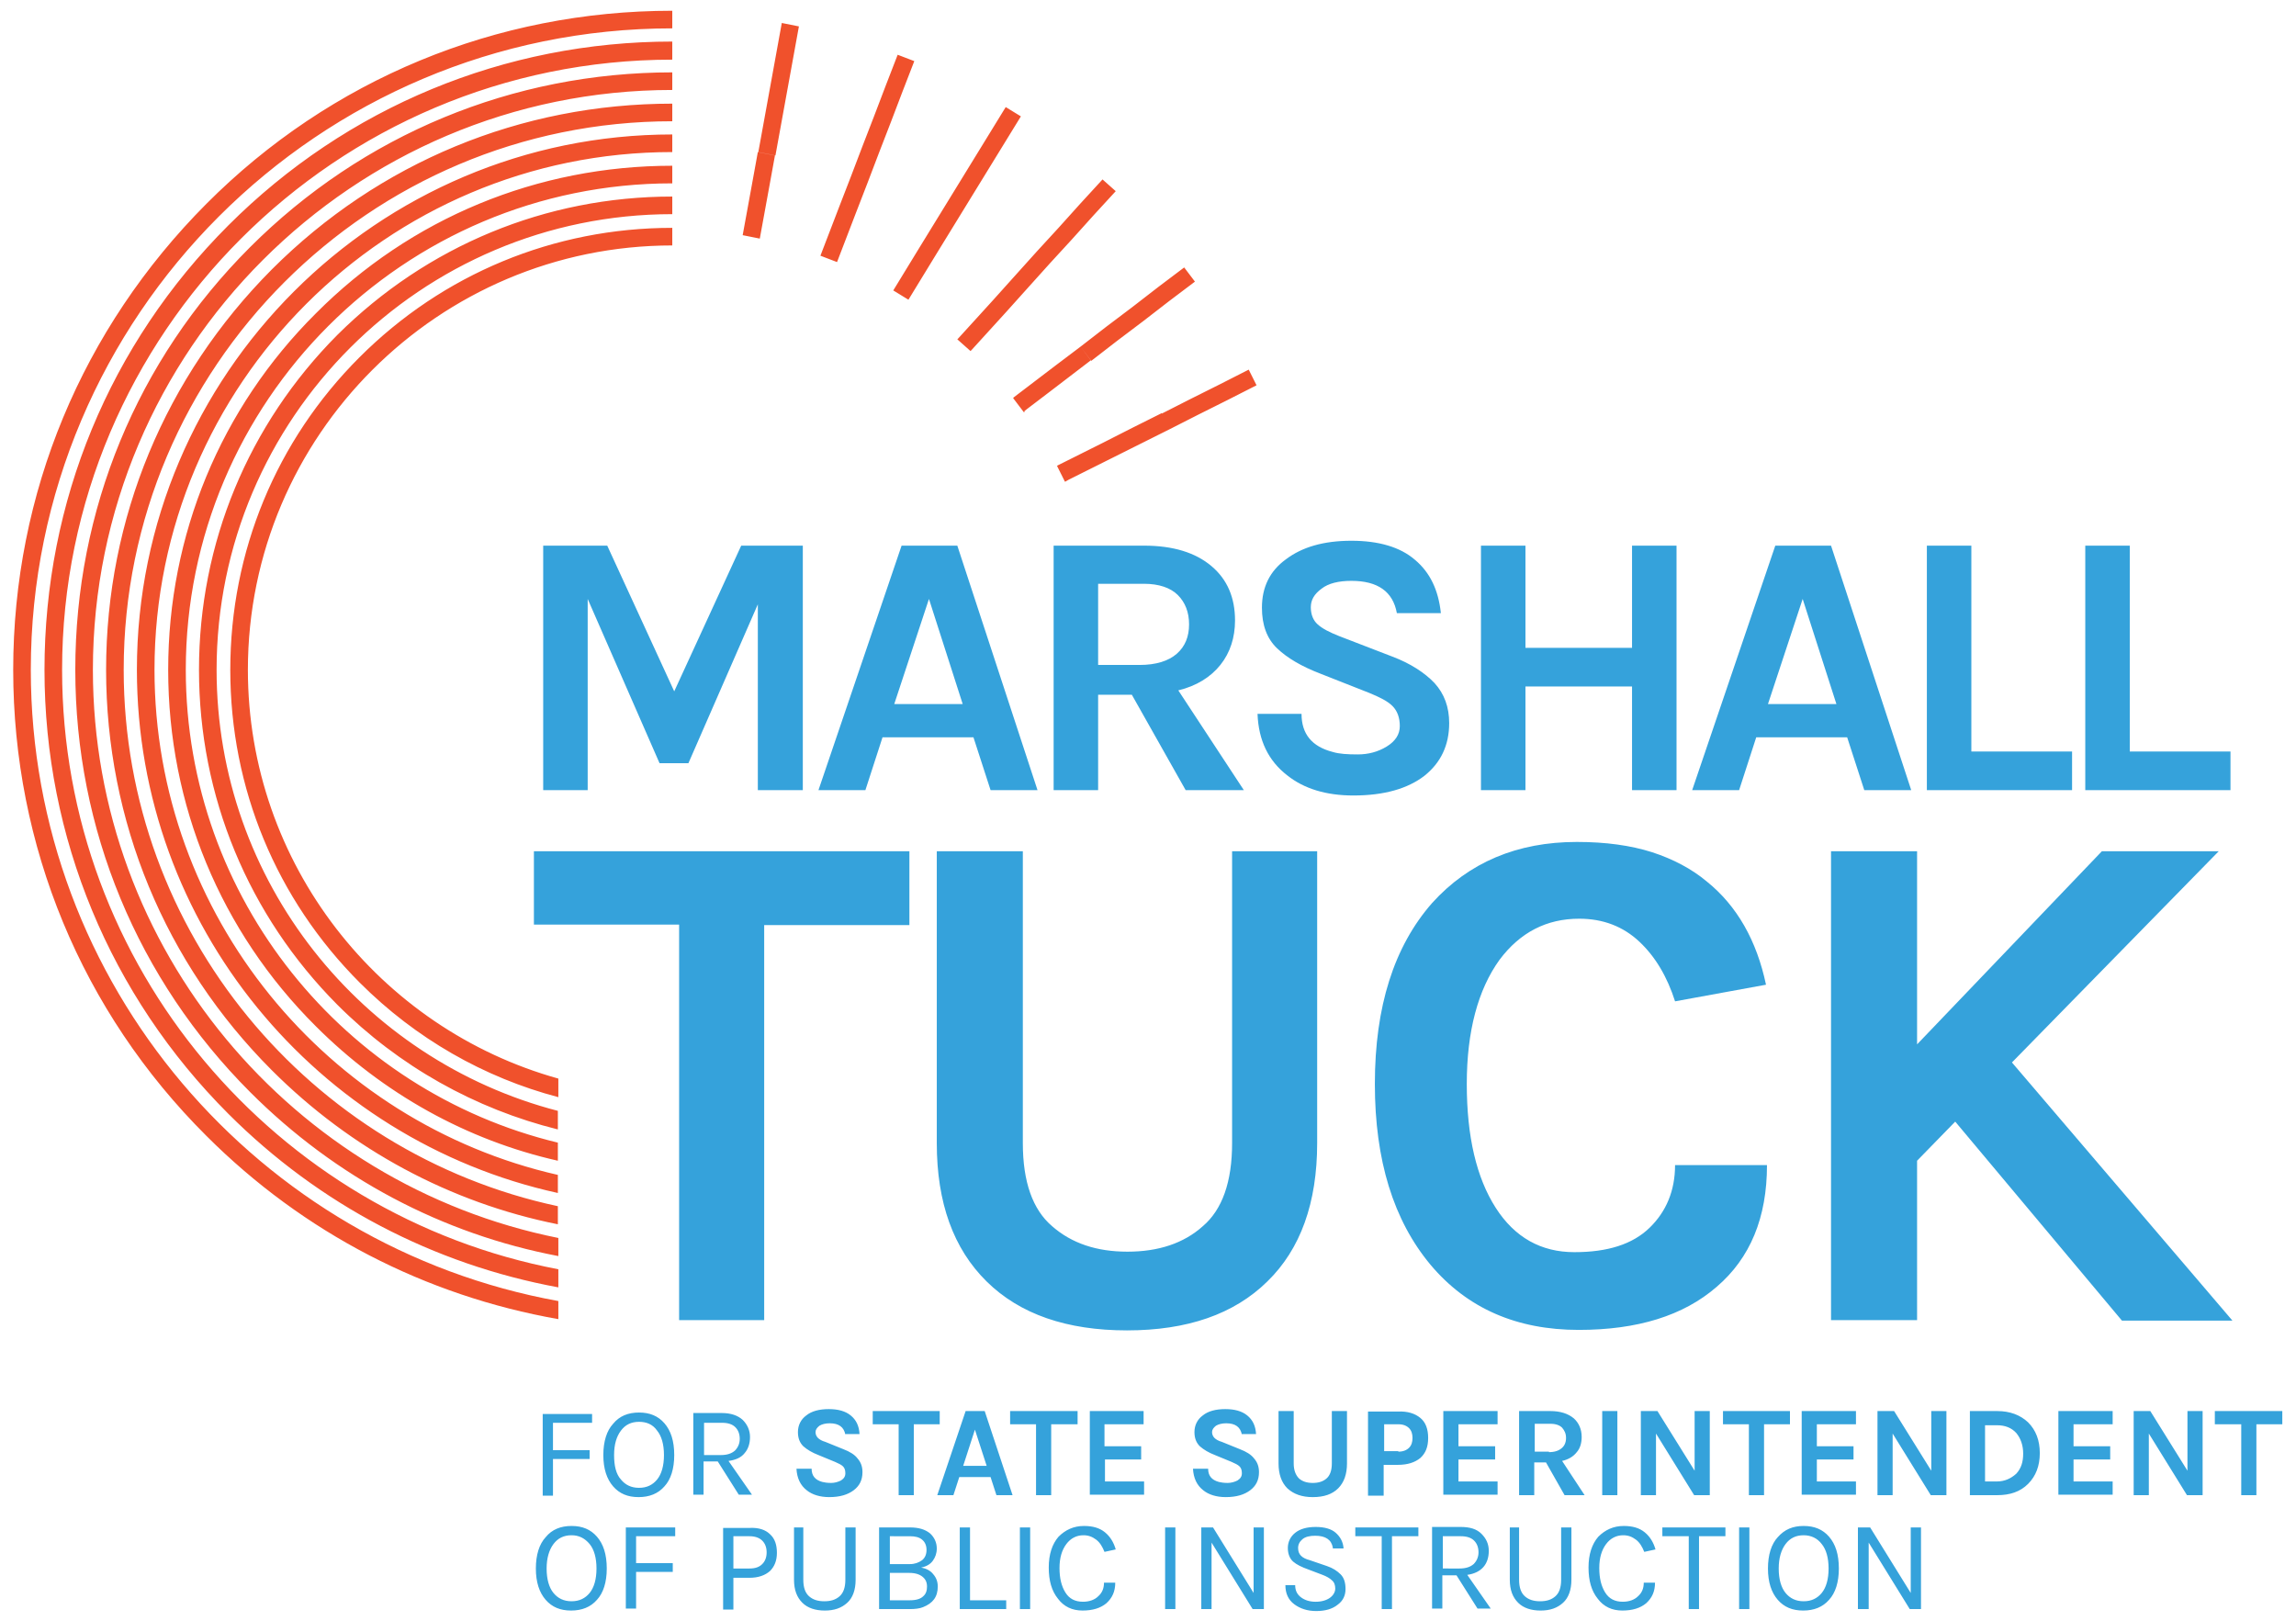 <?xml version="1.0" encoding="utf-8"?>
<!-- Generator: Adobe Illustrator 21.0.0, SVG Export Plug-In . SVG Version: 6.00 Build 0)  -->
<svg version="1.1" id="Layer_1" xmlns="http://www.w3.org/2000/svg" xmlns:xlink="http://www.w3.org/1999/xlink" x="0px" y="0px"
	 viewBox="0 0 469.6 331.6" style="enable-background:new 0 0 469.6 331.6;" xml:space="preserve">
<style type="text/css">
	.st0{fill:#F0512C;}
	.st1{fill:#35A2DB;}
</style>
<g>
	<path class="st0" d="M6.3,137C6.3,64.6,65.2,5.8,137.5,5.8V2.2c-36,0-69.9,14-95.3,39.5S2.7,100.9,2.7,137c0,36,14,69.9,39.5,95.3
		c19.9,19.9,44.8,32.7,72,37.5v-3.7C52.9,255,6.3,201.4,6.3,137 M12.7,137c0-68.8,56-124.8,124.8-124.8V8.5
		c-34.3,0-66.6,13.4-90.8,37.6C22.4,70.4,9.1,102.6,9.1,137c0,34.3,13.4,66.6,37.6,90.8c18.6,18.6,42,30.8,67.5,35.5v-3.7
		C56.4,248.6,12.7,197.8,12.7,137 M19,137C19,71.6,72.2,18.4,137.5,18.4v-3.6c-32.6,0-63.3,12.7-86.4,35.8S15.4,104.3,15.4,137
		c0,32.6,12.7,63.3,35.8,86.4c17.5,17.5,39.3,29,63,33.5v-3.7C59.9,242.3,19,194.3,19,137 M25.3,137c0-61.9,50.3-112.2,112.2-112.2
		v-3.6c-31,0-60,12-81.9,33.9C33.8,77,21.7,106,21.7,137c0,30.9,12,60,33.9,81.9c16.2,16.2,36.5,27.1,58.5,31.5v-3.7
		C63.5,235.9,25.3,190.8,25.3,137 M28,137c0,52.3,36.9,96.2,86.1,107v-3.7C67,229.6,31.6,187.3,31.6,137
		c0-58.4,47.5-105.9,105.9-105.9v-3.6C77.2,27.5,28,76.6,28,137 M38,137c0-54.9,44.6-99.5,99.5-99.5v-3.6
		c-27.6,0-53.5,10.7-72.9,30.2C45.1,83.5,34.4,109.4,34.4,137c0,27.6,10.7,53.5,30.2,72.9c13.8,13.8,30.9,23.3,49.5,27.5v-3.7
		C70.5,223.2,38,183.8,38,137 M40.7,137c0,25.9,10.1,50.2,28.3,68.5c12.6,12.6,28.2,21.3,45.1,25.5v-3.8
		C74,216.8,44.3,180.3,44.3,137c0-51.4,41.8-93.2,93.2-93.2v-3.6c-25.9,0-50.2,10.1-68.5,28.3C50.8,86.8,40.7,111.1,40.7,137
		 M47.1,137c0,24.2,9.4,46.9,26.5,64c11.4,11.4,25.4,19.4,40.6,23.4v-3.8c-36.6-10.2-63.5-43.9-63.5-83.6c0-47.9,39-86.8,86.8-86.8
		v-3.6c-24.2,0-46.9,9.4-64,26.5C56.5,90.1,47.1,112.8,47.1,137 M223.7,44l-0.9-0.8L223.7,44l4.5-4.9l-2.7-2.4l-4.5,4.9l-4.5,5
		l2.7,2.4L223.7,44z M183.3,18.2l1.3,0.5l2.4-6.2l-3.4-1.3l-2.4,6.2l-2.4,6.3l-2.4,6.2l3.4,1.3l2.4-6.2l2.4-6.3L183.3,18.2z
		 M176.4,29.9l-2.4,6.3l-2.4,6.2l3.4,1.3l2.4-6.2l2.4-6.3L176.4,29.9z M153.8,37.7L153.8,37.7l-1.9,10.4l3.5,0.7l1.9-10.4l-2.4-0.4
		l2.4,0.4l1.2-6.6l-3.5-0.7L153.8,37.7z M158.7,11.3L158.7,11.3l-1.2,6.6l3.2,0.6l-3.2-0.6l-1.2,6.6l-1.2,6.6l3.5,0.7l1.2-6.6
		l1.2-6.6l1.2-6.6l1.2-6.6l-3.5-0.7L158.7,11.3z M257,78.8l-1.6-3.2l-5.9,3l0.5,1.1l-0.5-1.1l-6,3v0l-5.9,3l1.6,3.2l5.9-3l-0.4-0.7
		l0.4,0.7l6-3L257,78.8z M237.6,84.5l-6,3l0.7,1.4l-0.7-1.4l-5.9,3v0l-9.4,4.7l0.8,1.6l0.1,0.1l-0.9-1.7l-0.1,0.1l1.6,3.2l0.1,0
		l0.7-0.4l5-2.5l0,0h0v0l9.6-4.8l6-3L237.6,84.5z M207.2,81.4l2.2,2.9l0.2-0.1l-2.2-2.9L207.2,81.4z M195.2,39l-3.5,5.7l3.1,1.9
		l3.5-5.7L195.2,39z M188.2,50.4l1.7,1L188.2,50.4l-5.5,9l3.1,1.9l5.5-9v0l3.5-5.7l-3.1-1.9L188.2,50.4z M210.2,58.9L210.2,58.9
		l4.5-5l-2.7-2.4l-4.5,5l-4.4,4.9l-7.1,7.8v0l-0.2,0.2l2.7,2.4l0.2-0.2l-1.4-1.2l1.4,1.2l7.1-7.8L210.2,58.9z M221,70.9l-5.3,4l0,0
		l-8.4,6.4l1,1.3l1.2,1.5l0.5-0.4l4.6-3.5v0v0l8.5-6.5L221,70.9z M167.8,52.3l3.4,1.3l3.8-9.9l-3.4-1.3L167.8,52.3z M226.3,66.8
		l0.8,1L226.3,66.8l-5.3,4.1l2.2,2.9l5.3-4.1l5.3-4h0l5.3-4.1l5.3-4l-2.2-2.9l-5.3,4l-5.3,4.1l1.1,1.4l-1.1-1.4L226.3,66.8z
		 M201.8,35.2l-2.4-1.5L201.8,35.2l3.5-5.7l3.5-5.7l-3.1-1.9l-3.5,5.7l0.8,0.5l-0.8-0.5l-3.5,5.7l-3.5,5.7l3.1,1.9L201.8,35.2z
		 M214.7,53.9l-2.7-2.4l4.5-4.9l2.7,2.4L214.7,53.9z"/>
	<path class="st1" d="M382.5,312.4l8.3,13.4v-13.4h2.1v16.7h-2.3l-8.4-13.6v13.6H380v-16.7H382.5z M368.9,314
		c-1.6,0-2.8,0.6-3.7,1.8c-0.9,1.2-1.4,2.9-1.4,5c0,2.2,0.5,3.9,1.4,5s2.1,1.7,3.7,1.7c1.6,0,2.8-0.6,3.7-1.7c0.9-1.1,1.4-2.8,1.4-5
		c0-2.2-0.5-3.9-1.4-5C371.7,314.6,370.4,314,368.9,314 M368.9,312.1c2.2,0,3.9,0.7,5.2,2.2c1.3,1.5,2,3.6,2,6.5c0,2.8-0.7,5-2,6.4
		c-1.3,1.5-3.1,2.2-5.3,2.2c-2.2,0-3.9-0.7-5.2-2.2c-1.3-1.5-2-3.6-2-6.4c0-2.8,0.7-5,2-6.4C365,312.8,366.7,312.1,368.9,312.1
		 M355.7,312.4h2.1v16.7h-2.1V312.4z M339.9,312.4h13v1.8h-5.4v14.9h-2.1v-14.9h-5.4V312.4z M332.1,312.1c1.8,0,3.2,0.4,4.3,1.3
		c1.1,0.9,1.8,2.1,2.2,3.5l-2.3,0.5c-0.4-1-0.9-1.9-1.7-2.5s-1.6-0.9-2.6-0.9c-1.4,0-2.6,0.6-3.5,1.8c-0.9,1.2-1.4,2.8-1.4,4.9
		c0,2.1,0.4,3.7,1.2,5c0.8,1.3,2,1.9,3.6,1.9c1.3,0,2.4-0.4,3.1-1.1c0.8-0.7,1.2-1.6,1.2-2.8h2.3c0,1.8-0.6,3.1-1.8,4.2
		c-1.2,1-2.8,1.5-4.9,1.5c-2.1,0-3.8-0.8-5-2.4c-1.3-1.6-1.9-3.7-1.9-6.4c0-2.7,0.7-4.8,2-6.3C328.3,312.9,330,312.1,332.1,312.1
		 M310.7,312.4v10.7c0,1.6,0.4,2.7,1.2,3.4c0.8,0.7,1.8,1,3.1,1s2.3-0.3,3.1-1c0.8-0.7,1.2-1.8,1.2-3.4v-10.7h2.1v10.7
		c0,2.1-0.6,3.7-1.7,4.7c-1.2,1.1-2.7,1.6-4.6,1.6c-1.9,0-3.5-0.5-4.6-1.6c-1.1-1.1-1.7-2.6-1.7-4.7v-10.7H310.7z M298.5,320.8
		c1.3,0,2.2-0.3,2.9-0.9c0.6-0.6,1-1.4,1-2.4s-0.3-1.8-0.9-2.4c-0.6-0.6-1.5-0.9-2.7-0.9h-3.7v6.6H298.5z M304.5,317.2
		c0,1.4-0.4,2.5-1.1,3.3c-0.7,0.8-1.8,1.4-3.3,1.6l4.8,6.9h-2.7l-4.3-6.8h-2.9v6.8h-2.1v-16.7h5.8c1.9,0,3.3,0.4,4.3,1.4
		C304,314.7,304.5,315.8,304.5,317.2 M277.1,312.4h13v1.8h-5.4v14.9h-2.1v-14.9h-5.4V312.4z M272.6,316.5c-0.3-1.6-1.5-2.4-3.6-2.4
		c-1.1,0-2,0.2-2.6,0.7c-0.6,0.5-0.9,1.1-0.9,1.8s0.2,1.2,0.6,1.6c0.4,0.4,1,0.7,1.8,0.9l3.5,1.2c1.2,0.4,2.1,1,2.8,1.7
		c0.7,0.7,1,1.7,1,3c0,1.3-0.5,2.4-1.6,3.2c-1.1,0.9-2.6,1.3-4.4,1.3s-3.3-0.5-4.5-1.4c-1.2-0.9-1.8-2.2-1.8-3.9h2
		c0,1.1,0.4,1.9,1.2,2.5c0.8,0.6,1.8,0.9,3,0.9c1.2,0,2.2-0.3,2.9-0.8c0.7-0.5,1.1-1.2,1.1-1.9c0-0.7-0.2-1.3-0.7-1.7
		c-0.4-0.4-1.1-0.8-1.9-1.1l-2.9-1.1c-1.4-0.5-2.4-1-3.1-1.6c-0.7-0.6-1.1-1.6-1.1-2.8c0-1.2,0.5-2.3,1.5-3.1c1-0.8,2.4-1.2,4.2-1.2
		c1.8,0,3.2,0.4,4.1,1.2c0.9,0.8,1.5,1.8,1.6,3.2H272.6z M248.1,312.4l8.3,13.4v-13.4h2.1v16.7h-2.3l-8.4-13.6v13.6h-2.1v-16.7
		H248.1z M238.3,312.4h2.1v16.7h-2.1V312.4z M221.7,312.1c1.8,0,3.2,0.4,4.3,1.3c1.1,0.9,1.8,2.1,2.2,3.5l-2.3,0.5
		c-0.4-1-0.9-1.9-1.7-2.5c-0.8-0.6-1.6-0.9-2.6-0.9c-1.4,0-2.6,0.6-3.5,1.8c-0.9,1.2-1.4,2.8-1.4,4.9c0,2.1,0.4,3.7,1.2,5
		c0.8,1.3,2,1.9,3.6,1.9c1.3,0,2.4-0.4,3.1-1.1c0.8-0.7,1.2-1.6,1.2-2.8h2.3c0,1.8-0.6,3.1-1.8,4.2c-1.2,1-2.8,1.5-4.9,1.5
		c-2.1,0-3.8-0.8-5-2.4c-1.3-1.6-1.9-3.7-1.9-6.4c0-2.7,0.7-4.8,2-6.3C217.9,312.9,219.6,312.1,221.7,312.1 M208.6,312.4h2.1v16.7
		h-2.1V312.4z M198.4,327.3h7.4v1.8h-9.5v-16.7h2.1V327.3z M186.1,327.3c1.3,0,2.2-0.3,2.7-0.8c0.6-0.5,0.8-1.2,0.8-2
		c0-0.9-0.3-1.5-0.9-2c-0.6-0.5-1.5-0.8-2.7-0.8H182v5.6H186.1z M182,319.9h4.1c1,0,1.8-0.3,2.5-0.8c0.6-0.5,0.9-1.2,0.9-2.1
		c0-0.9-0.3-1.6-0.9-2.1c-0.6-0.5-1.4-0.7-2.5-0.7H182V319.9z M179.9,312.4h6.2c1.8,0,3.1,0.4,4.1,1.2c0.9,0.8,1.4,1.9,1.4,3.1
		c0,1-0.3,1.8-0.8,2.5c-0.5,0.7-1.3,1.2-2.4,1.4c1,0.2,1.9,0.6,2.5,1.4c0.6,0.7,0.9,1.5,0.9,2.5c0,2.1-1,3.4-3,4.2
		c-0.7,0.3-1.7,0.4-2.7,0.4h-6.3V312.4z M164.3,312.4v10.7c0,1.6,0.4,2.7,1.2,3.4c0.8,0.7,1.8,1,3.1,1c1.3,0,2.3-0.3,3.1-1
		c0.8-0.7,1.2-1.8,1.2-3.4v-10.7h2.1v10.7c0,2.1-0.6,3.7-1.7,4.7c-1.2,1.1-2.7,1.6-4.6,1.6c-1.9,0-3.5-0.5-4.6-1.6
		c-1.1-1.1-1.7-2.6-1.7-4.7v-10.7H164.3z M153.3,320.8c1.2,0,2-0.3,2.6-0.9c0.6-0.6,0.9-1.4,0.9-2.4c0-1-0.3-1.8-0.9-2.4
		c-0.6-0.6-1.5-0.9-2.6-0.9H150v6.6H153.3z M157.5,313.8c1,0.9,1.4,2.2,1.4,3.8c0,1.6-0.5,2.8-1.4,3.7c-1,0.9-2.4,1.4-4.2,1.4H150
		v6.5h-2.1v-16.7h5.4C155.2,312.4,156.6,312.9,157.5,313.8 M128,312.4h10.1v1.8h-8v5.5h7.5v1.8h-7.5v7.5H128V312.4z M116.9,314
		c-1.6,0-2.8,0.6-3.7,1.8c-0.9,1.2-1.4,2.9-1.4,5c0,2.2,0.5,3.9,1.4,5s2.1,1.7,3.7,1.7c1.6,0,2.8-0.6,3.7-1.7c0.9-1.1,1.4-2.8,1.4-5
		c0-2.2-0.5-3.9-1.4-5C119.6,314.6,118.4,314,116.9,314 M116.9,312.1c2.2,0,3.9,0.7,5.2,2.2c1.3,1.5,2,3.6,2,6.5c0,2.8-0.7,5-2,6.4
		c-1.3,1.5-3.1,2.2-5.3,2.2c-2.2,0-3.9-0.7-5.2-2.2c-1.3-1.5-2-3.6-2-6.4c0-2.8,0.7-5,2-6.4C112.9,312.8,114.7,312.1,116.9,312.1
		 M453,288.6h13.8v2.7h-5.3v14.5h-3.1v-14.5H453V288.6z M439.8,288.6l7.6,12.2v-12.2h3.1v17.2h-3.2l-7.8-12.6v12.6h-3.1v-17.2H439.8
		z M421,288.6h11.1v2.7h-8v4.5h7.5v2.7h-7.5v4.5h8v2.7H421V288.6z M406,303h2.4c1.6,0,2.9-0.6,4-1.6c1-1.1,1.4-2.4,1.4-4.1
		c0-1.7-0.5-3.1-1.4-4.2c-1-1.1-2.3-1.6-4-1.6H406V303z M408.5,288.6c2.6,0,4.7,0.8,6.3,2.3c1.6,1.6,2.4,3.7,2.4,6.3
		c0,2.6-0.8,4.7-2.4,6.3c-1.6,1.6-3.7,2.3-6.3,2.3h-5.6v-17.2H408.5z M387.4,288.6l7.6,12.2v-12.2h3.1v17.2h-3.2l-7.8-12.6v12.6
		h-3.1v-17.2H387.4z M368.5,288.6h11.1v2.7h-8v4.5h7.5v2.7h-7.5v4.5h8v2.7h-11.1V288.6z M352.3,288.6h13.8v2.7h-5.3v14.5h-3.1v-14.5
		h-5.3V288.6z M339,288.6l7.6,12.2v-12.2h3.1v17.2h-3.2l-7.8-12.6v12.6h-3.1v-17.2H339z M327.7,288.6h3.1v17.2h-3.1V288.6z
		 M316.8,297c1.2,0,2-0.3,2.6-0.8c0.6-0.5,0.9-1.2,0.9-2.1c0-0.9-0.3-1.5-0.8-2.1c-0.5-0.5-1.3-0.8-2.4-0.8h-3.2v5.7H316.8z
		 M323.5,293.9c0,1.2-0.3,2.3-1,3.1c-0.7,0.9-1.7,1.5-3,1.8l4.6,7H320l-3.8-6.7h-2.4v6.7h-3.1v-17.2h6.4c2,0,3.6,0.5,4.8,1.5
		C322.9,291,323.5,292.3,323.5,293.9 M295.2,288.6h11.1v2.7h-8v4.5h7.5v2.7h-7.5v4.5h8v2.7h-11.1V288.6z M286,296.9
		c1,0,1.7-0.3,2.2-0.8c0.5-0.5,0.7-1.2,0.7-2c0-0.8-0.2-1.5-0.7-2c-0.5-0.5-1.2-0.8-2.2-0.8h-2.9v5.5H286z M290.5,290
		c1.1,0.9,1.6,2.3,1.6,4.1c0,1.8-0.5,3.1-1.6,4.1c-1.1,0.9-2.6,1.4-4.6,1.4h-2.9v6.3h-3.2v-17.2h6.1
		C287.9,288.6,289.4,289.1,290.5,290 M264.6,288.6v10.7c0,1.4,0.4,2.4,1.1,3.1c0.7,0.6,1.6,0.9,2.8,0.9s2.1-0.3,2.8-0.9
		c0.7-0.6,1.1-1.6,1.1-3.1v-10.7h3.1v10.7c0,2.2-0.6,3.9-1.8,5.1c-1.2,1.2-2.9,1.8-5.2,1.8c-2.2,0-3.9-0.6-5.2-1.8
		c-1.2-1.2-1.8-2.9-1.8-5.1v-10.7H264.6z M254,293.4c-0.3-1.5-1.3-2.3-3.2-2.3c-0.9,0-1.6,0.2-2.1,0.5c-0.5,0.4-0.8,0.8-0.8,1.3
		c0,0.5,0.2,0.9,0.5,1.2c0.3,0.3,0.8,0.6,1.5,0.8l3.7,1.5c1.3,0.5,2.3,1.1,2.9,1.9c0.7,0.8,1,1.7,1,2.8c0,1.6-0.6,2.8-1.8,3.7
		c-1.2,0.9-2.8,1.4-5,1.4c-1.9,0-3.5-0.5-4.6-1.4c-1.3-1-2-2.5-2.1-4.4h3.1c0,1.4,0.7,2.3,2.2,2.7c0.4,0.1,1,0.2,1.8,0.2
		c0.7,0,1.4-0.2,2-0.5c0.6-0.4,0.9-0.8,0.9-1.5s-0.2-1.1-0.5-1.4c-0.3-0.3-0.9-0.6-1.6-0.9l-3.4-1.4c-1.3-0.5-2.3-1.1-3.1-1.8
		c-0.7-0.7-1.1-1.6-1.1-2.9c0-1.4,0.6-2.6,1.7-3.4c1.1-0.9,2.7-1.3,4.6-1.3c1.9,0,3.4,0.4,4.5,1.3c1.1,0.9,1.7,2.1,1.8,3.8H254z
		 M222.8,288.6h11.1v2.7h-8v4.5h7.5v2.7H226v4.5h8v2.7h-11.1V288.6z M206.6,288.6h13.8v2.7H215v14.5h-3.1v-14.5h-5.3V288.6z
		 M197,299.8h4.8l-2.4-7.4L197,299.8z M197.5,288.6h3.9l5.7,17.2h-3.3l-1.2-3.7h-6.4l-1.2,3.7h-3.3L197.5,288.6z M178.4,288.6h13.8
		v2.7h-5.3v14.5h-3.1v-14.5h-5.3V288.6z M172.9,293.4c-0.3-1.5-1.3-2.3-3.2-2.3c-0.9,0-1.6,0.2-2.1,0.5c-0.5,0.4-0.8,0.8-0.8,1.3
		c0,0.5,0.2,0.9,0.5,1.2c0.3,0.3,0.8,0.6,1.5,0.8l3.7,1.5c1.3,0.5,2.3,1.1,2.9,1.9c0.7,0.8,1,1.7,1,2.8c0,1.6-0.6,2.8-1.8,3.7
		c-1.2,0.9-2.8,1.4-5,1.4c-1.9,0-3.5-0.5-4.6-1.4c-1.3-1-2-2.5-2.1-4.4h3.1c0,1.4,0.7,2.3,2.2,2.7c0.4,0.1,1,0.2,1.8,0.2
		c0.7,0,1.4-0.2,2-0.5c0.6-0.4,0.9-0.8,0.9-1.5s-0.2-1.1-0.5-1.4c-0.3-0.3-0.9-0.6-1.6-0.9l-3.4-1.4c-1.3-0.5-2.3-1.1-3.1-1.8
		c-0.7-0.7-1.1-1.6-1.1-2.9c0-1.4,0.6-2.6,1.7-3.4c1.1-0.9,2.7-1.3,4.6-1.3c1.9,0,3.4,0.4,4.5,1.3c1.1,0.9,1.7,2.1,1.8,3.8H172.9z
		 M147.4,297.6c1.3,0,2.2-0.3,2.9-0.9c0.6-0.6,1-1.4,1-2.4s-0.3-1.8-0.9-2.4c-0.6-0.6-1.5-0.9-2.7-0.9h-3.7v6.6H147.4z M153.4,293.9
		c0,1.4-0.4,2.5-1.1,3.3c-0.7,0.9-1.8,1.4-3.3,1.6l4.8,6.9h-2.7l-4.3-6.8h-2.9v6.8h-2.1v-16.7h5.8c1.9,0,3.3,0.5,4.3,1.4
		C152.9,291.4,153.4,292.6,153.4,293.9 M130.7,290.8c-1.6,0-2.8,0.6-3.7,1.8c-0.9,1.2-1.4,2.8-1.4,5c0,2.2,0.4,3.9,1.4,5
		c0.9,1.1,2.1,1.7,3.7,1.7c1.6,0,2.8-0.6,3.7-1.7c0.9-1.1,1.4-2.8,1.4-5c0-2.2-0.5-3.9-1.4-5C133.5,291.3,132.2,290.8,130.7,290.8
		 M130.7,288.9c2.2,0,3.9,0.7,5.2,2.2c1.3,1.5,2,3.6,2,6.5c0,2.8-0.7,5-2,6.4c-1.3,1.5-3.1,2.2-5.3,2.2c-2.2,0-3.9-0.7-5.2-2.2
		c-1.3-1.5-2-3.6-2-6.4c0-2.8,0.7-5,2-6.4C126.7,289.6,128.5,288.9,130.7,288.9 M111,289.2h10.1v1.8h-8v5.6h7.5v1.8h-7.5v7.5H111
		V289.2z M392.1,174.1v39.5l37.8-39.5h23.9l-42.3,43.2l45.1,52.8h-22.6l-34.1-40.7l-7.8,8V270h-17.6v-95.9H392.1z M322.5,172.2
		c5.9,0,11,0.7,15.4,2.1c4.3,1.4,8.1,3.4,11.2,6c6.2,5,10.2,12.1,12.1,21.1l-18.6,3.4c-1.6-5-4-9.1-7.3-12.2
		c-3.3-3.1-7.4-4.7-12.3-4.7c-6.7,0-12.1,2.8-16.3,8.4c-4.4,6.1-6.7,14.6-6.7,25.4s2,19.2,5.9,25.3c3.9,6.1,9.3,9.1,16.1,9.1
		c6.8,0,11.9-1.6,15.4-5c3.4-3.3,5.2-7.6,5.2-12.8h18.8c0,10.7-3.4,19-10.3,24.9c-6.8,5.9-16.2,8.8-28.2,8.8
		c-12.7,0-22.8-4.4-30.3-13.3c-7.6-9.1-11.4-21.4-11.4-37c0-15.8,3.9-28.1,11.7-37C300.4,176.4,310.3,172.2,322.5,172.2
		 M209.2,174.1v59.7c0,7.9,2,13.6,6,17c4,3.5,9.1,5.2,15.4,5.2c6.3,0,11.5-1.7,15.4-5.2c4-3.4,6-9.1,6-17v-59.7h17.4v59.7
		c0,12.2-3.4,21.7-10.2,28.3c-6.8,6.7-16.4,10-28.7,10c-12.3,0-21.9-3.3-28.7-10c-6.8-6.7-10.2-16.1-10.2-28.3v-59.7H209.2z
		 M109.2,174.1H186v15.1h-29.7V270h-17.4v-80.9h-29.7V174.1z M435.6,153.7h20.6v7.9h-29.7v-50h9.1V153.7z M403.2,153.7h20.6v7.9
		h-29.7v-50h9.1V153.7z M361.6,144h14l-6.9-21.5L361.6,144z M363.1,111.6h11.4l16.4,50h-9.6l-3.5-10.8h-18.6l-3.5,10.8h-9.6
		L363.1,111.6z M312,111.6v20.9h21.8v-20.9h9.1v50h-9.1v-21.2H312v21.2h-9.1v-50H312z M285.7,125.4c-0.8-4.4-3.9-6.6-9.3-6.6
		c-2.6,0-4.7,0.5-6.1,1.6c-1.5,1.1-2.2,2.3-2.2,3.8c0,1.5,0.5,2.7,1.4,3.5c1,0.9,2.4,1.6,4.4,2.4l10.9,4.2c3.7,1.4,6.6,3.3,8.6,5.4
		c2,2.2,3,4.9,3,8.2c0,4.5-1.7,8.1-5.1,10.8c-3.4,2.6-8.2,4-14.5,4c-5.6,0-10.1-1.4-13.5-4.1c-3.9-3-5.9-7.2-6.1-12.6h9
		c0,4.1,2.1,6.7,6.4,7.8c1.3,0.4,3,0.5,5.1,0.5s4.1-0.5,5.9-1.6c1.8-1.1,2.7-2.5,2.7-4.2s-0.5-3.1-1.5-4.1c-1-1-2.6-1.8-4.8-2.7
		l-9.9-3.9c-3.9-1.5-6.8-3.2-8.9-5.2c-2.1-2-3.1-4.8-3.1-8.3c0-4.2,1.6-7.5,4.9-9.9c3.3-2.5,7.7-3.8,13.4-3.8c5.6,0,10,1.3,13,3.9
		c3.1,2.6,4.8,6.2,5.3,10.9H285.7z M233.1,136c3.3,0,5.9-0.8,7.6-2.3c1.7-1.5,2.5-3.5,2.5-6c0-2.5-0.8-4.5-2.3-6
		c-1.5-1.5-3.9-2.3-6.9-2.3h-9.4V136H233.1z M252.6,126.9c0,3.5-1,6.6-3,9.1c-2,2.5-4.9,4.3-8.6,5.2l13.4,20.4h-11.9l-11-19.5h-6.9
		v19.5h-9.1v-50h18.5c5.9,0,10.5,1.4,13.8,4.2C251,118.5,252.6,122.2,252.6,126.9 M182.9,144h14l-6.9-21.5L182.9,144z M184.4,111.6
		h11.4l16.4,50h-9.6l-3.5-10.8h-18.6l-3.5,10.8h-9.6L184.4,111.6z M124.2,111.6l13.7,29.8l13.7-29.8h12.6v50h-9.2v-38l-14.2,32.5
		h-5.9l-14.7-33.6v39.1h-9.1v-50H124.2z"/>
</g>
</svg>
